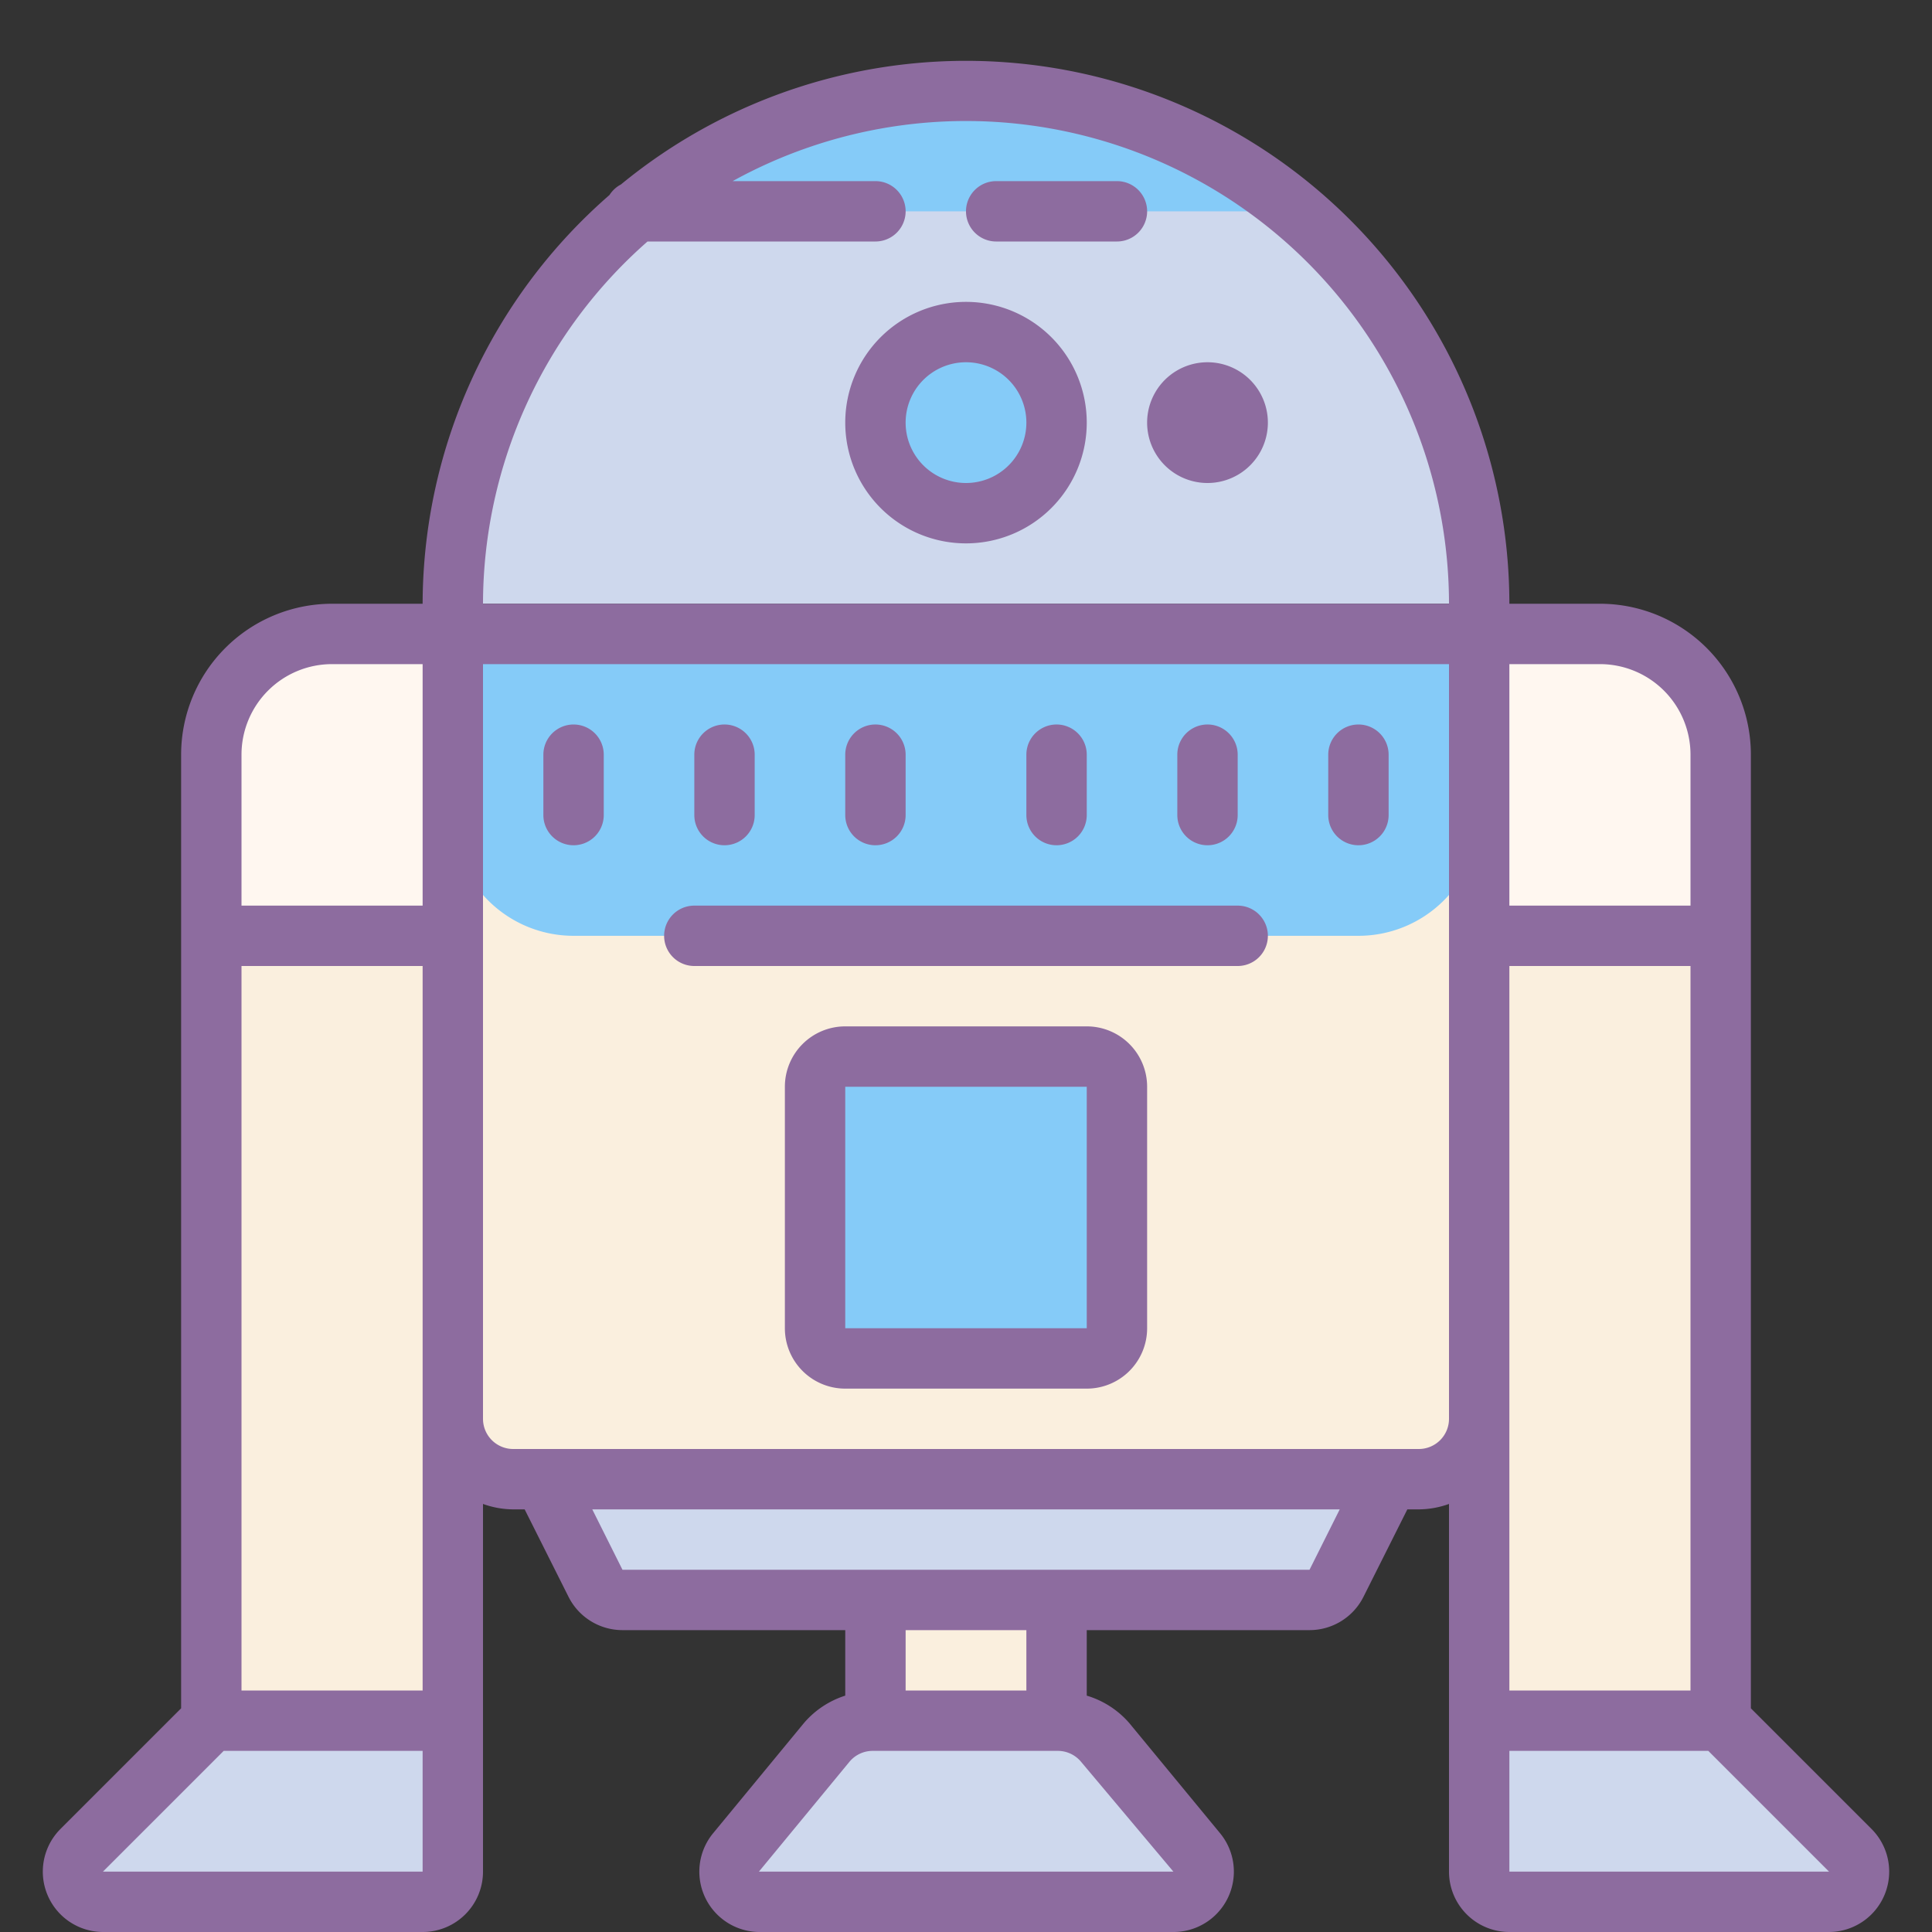 <svg xmlns="http://www.w3.org/2000/svg"  viewBox="0 0 64 64" width="512px" height="512px"><rect x="0" y="0" width="64" height="64" fill="#333333" stroke="none"/><path fill="#ced8ed" d="M49,20H15A17,17,0,0,1,42,6.26,16.54,16.54,0,0,1,44,8,16.93,16.93,0,0,1,49,20Z"/><path fill="#faefde" d="M15 21H49V49H15zM11 21h4a0 0 0 0 1 0 0V57a0 0 0 0 1 0 0H7a0 0 0 0 1 0 0V25A4 4 0 0 1 11 21z"/><path fill="#85cbf8" d="M15 21H49a0 0 0 0 1 0 0v6a4 4 0 0 1-4 4H19a4 4 0 0 1-4-4V21A0 0 0 0 1 15 21zM32 11A3 3 0 1 0 32 17 3 3 0 1 0 32 11z"/><path fill="#faefde" d="M49,21h4a4,4,0,0,1,4,4V57a0,0,0,0,1,0,0H49a0,0,0,0,1,0,0V21A0,0,0,0,1,49,21Z"/><path fill="#fff7f0" d="M49,21h4a4,4,0,0,1,4,4v6a0,0,0,0,1,0,0H49a0,0,0,0,1,0,0V21A0,0,0,0,1,49,21Z"/><path fill="#fff7f0" d="M7,21h8a0,0,0,0,1,0,0v6a4,4,0,0,1-4,4H7a0,0,0,0,1,0,0V21A0,0,0,0,1,7,21Z" transform="rotate(180 11 26)"/><path fill="#85cbf8" d="M42,6.26V7H22V6.26a17,17,0,0,1,20,0Z"/><path fill="#ced8ed" d="M46,49H18l1.72,3.45a1,1,0,0,0,.89.55H43.38a1,1,0,0,0,.89-.55Z"/><rect width="10" height="10" x="27" y="35" fill="#85cbf8" rx="1" ry="1"/><path fill="#ced8ed" d="M60.59 63H50a1 1 0 0 1-1-1V57h8l4.29 4.29A1 1 0 0 1 60.59 63zM38.86 63H25.14a1 1 0 0 1-.77-1.64l3-3.64A2 2 0 0 1 28.94 57h6.13a2 2 0 0 1 1.54.72l3 3.64A1 1 0 0 1 38.86 63zM3.41 63H14a1 1 0 0 0 1-1V57H7L2.71 61.29A1 1 0 0 0 3.41 63z"/><path fill="#faefde" d="M29 53H35V57H29z"/><path fill="#8d6c9f" d="M29 28a1 1 0 0 0 1-1V25a1 1 0 0 0-2 0v2A1 1 0 0 0 29 28zM35 28a1 1 0 0 0 1-1V25a1 1 0 0 0-2 0v2A1 1 0 0 0 35 28zM40 28a1 1 0 0 0 1-1V25a1 1 0 0 0-2 0v2A1 1 0 0 0 40 28zM45 24a1 1 0 0 0-1 1v2a1 1 0 0 0 2 0V25A1 1 0 0 0 45 24zM19 24a1 1 0 0 0-1 1v2a1 1 0 0 0 2 0V25A1 1 0 0 0 19 24zM24 28a1 1 0 0 0 1-1V25a1 1 0 0 0-2 0v2A1 1 0 0 0 24 28zM37 6H33a1 1 0 0 0 0 2h4a1 1 0 0 0 0-2zM41 30H23a1 1 0 0 0 0 2H41a1 1 0 0 0 0-2zM32 10a4 4 0 1 0 4 4A4 4 0 0 0 32 10zm0 6a2 2 0 1 1 2-2A2 2 0 0 1 32 16zM40 12A2 2 0 1 0 40 16 2 2 0 1 0 40 12zM36 34H28a2 2 0 0 0-2 2v8a2 2 0 0 0 2 2h8a2 2 0 0 0 2-2V36A2 2 0 0 0 36 34zM28 44V36h8v8z"/><path fill="#8d6c9f" d="M62,60.59l-4-4V25a5,5,0,0,0-5-5H50A18,18,0,0,0,20.57,6.11a1,1,0,0,0-.38.35A18,18,0,0,0,14,20H11a5,5,0,0,0-5,5V56.59l-4,4A2,2,0,0,0,3.41,64H14a2,2,0,0,0,2-2V49.82A3,3,0,0,0,17,50h.38l1.45,2.89A2,2,0,0,0,20.62,54H28v2.17a3,3,0,0,0-1.37.91l-3,3.64A2,2,0,0,0,25.13,64H38.87a2,2,0,0,0,1.54-3.28l-3-3.64A3,3,0,0,0,36,56.17V54h7.38a2,2,0,0,0,1.79-1.11L46.62,50H47a3,3,0,0,0,1-.18V62a2,2,0,0,0,2,2H60.59A2,2,0,0,0,62,60.59ZM53,22a3,3,0,0,1,3,3v5H50V22ZM21.45,8H29a1,1,0,0,0,0-2H24.27A16,16,0,0,1,48,20H16A16,16,0,0,1,21.45,8ZM11,22h3v8H8V25A3,3,0,0,1,11,22Zm3,40H3.41l4-4H14ZM8,56V32h6V56Zm30.87,6H25.14l3-3.64a1,1,0,0,1,.77-.36h6.13a1,1,0,0,1,.77.36ZM34,56H30V54h4Zm9.38-4H20.62l-1-2H44.38ZM47,48H17a1,1,0,0,1-1-1V22H48V47A1,1,0,0,1,47,48Zm3-1V32h6V56H50ZM60.59,62H50V58h6.59l4,4Z"/></svg>